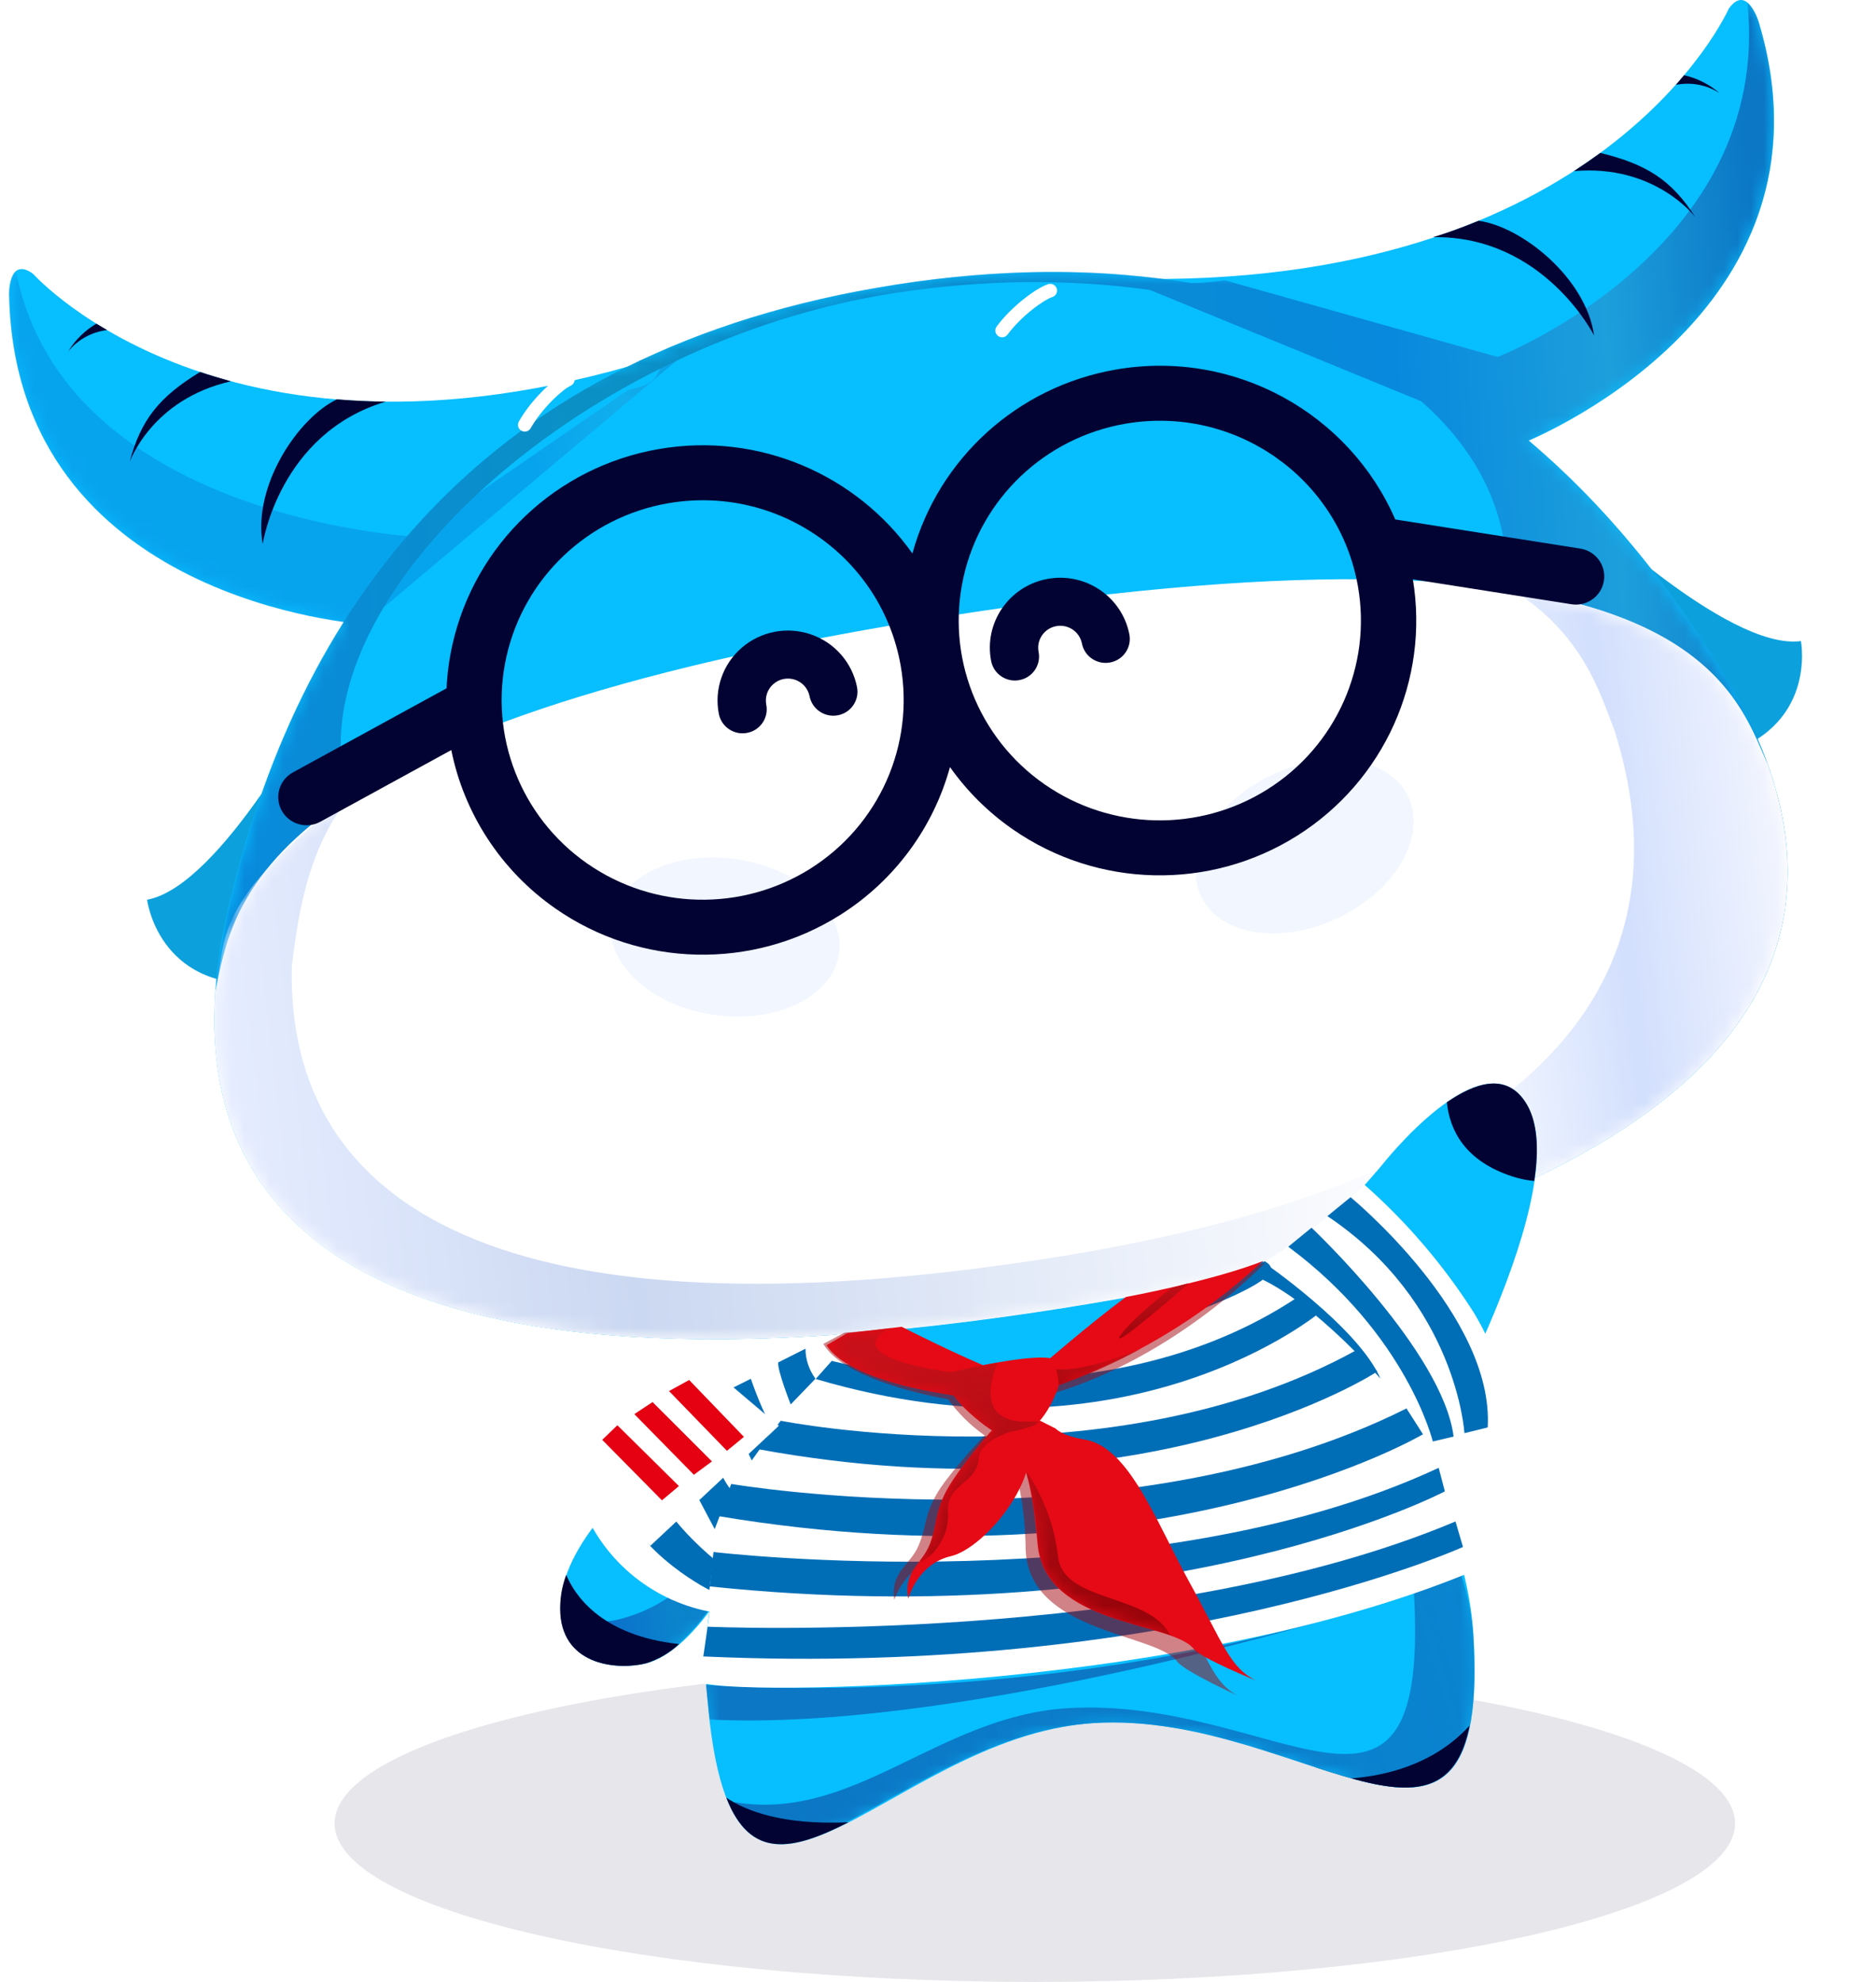 <svg width="142" height="150" viewBox="0 0 142 150" fill="none" xmlns="http://www.w3.org/2000/svg">
<path d="M131.331 138.008C131.331 144.627 107.601 150 78.326 150C49.05 150 25.326 144.627 25.326 138.008C25.326 131.389 49.056 126.017 78.326 126.017C107.595 126.017 131.331 131.383 131.331 138.008Z" fill="#020333" fill-opacity="0.1"/>
<path d="M111.069 131.242C109.677 136.683 105.399 135.665 99.591 133.767C107.647 134.238 111.069 131.242 111.069 131.242Z" fill="#231C1D"/>
<path d="M99.237 99.667L97.67 97.843C92.43 94.741 87.809 98.184 80.771 98.624C73.833 99.059 69.2 97.632 64.41 101.168L62.774 101.95C62.774 101.95 41.829 112.707 42.428 122.111C42.684 126.181 46.968 126.398 48.923 125.889C50.74 125.418 52.445 123.619 53.681 121.975C53.431 123.7 53.351 125.445 53.444 127.186C55.043 152.484 66.752 131.411 82.795 130.412C98.837 129.413 112.907 145.797 111.52 123.588C111.385 121.746 111.058 119.923 110.546 118.147C109.896 116.108 109.135 114.106 108.267 112.148C107.16 109.561 105.814 107.081 104.245 104.741C102.956 102.717 101.249 100.987 99.237 99.667Z" fill="#07BEFF"/>
<mask id="mask0_511_6872" style="mask-type:alpha" maskUnits="userSpaceOnUse" x="42" y="96" width="70" height="44">
<path d="M99.237 99.667L97.67 97.843C92.43 94.741 87.809 98.184 80.771 98.624C73.833 99.059 69.2 97.632 64.41 101.168L62.774 101.95C62.774 101.95 41.829 112.707 42.428 122.111C42.684 126.181 46.968 126.398 48.923 125.889C50.74 125.418 52.445 123.619 53.681 121.975C53.431 123.7 53.351 125.445 53.444 127.186C55.043 152.484 66.752 131.411 82.795 130.412C98.837 129.413 112.907 145.797 111.52 123.588C111.385 121.746 111.058 119.923 110.546 118.147C109.896 116.108 109.135 114.106 108.267 112.148C107.16 109.561 105.814 107.081 104.245 104.741C102.956 102.717 101.249 100.987 99.237 99.667Z" fill="#0CA1DD"/>
<path d="M99.237 99.667L97.67 97.843C92.43 94.741 87.809 98.184 80.771 98.624C73.833 99.059 69.2 97.632 64.41 101.168L62.774 101.95C62.774 101.95 41.829 112.707 42.428 122.111C42.684 126.181 46.968 126.398 48.923 125.889C50.74 125.418 52.445 123.619 53.681 121.975C53.431 123.7 53.351 125.445 53.444 127.186C55.043 152.484 66.752 131.411 82.795 130.412C98.837 129.413 112.907 145.797 111.52 123.588C111.385 121.746 111.058 119.923 110.546 118.147C109.896 116.108 109.135 114.106 108.267 112.148C107.16 109.561 105.814 107.081 104.245 104.741C102.956 102.717 101.249 100.987 99.237 99.667Z" fill="#07BEFF"/>
</mask>
<g mask="url(#mask0_511_6872)">
<g filter="url(#filter0_f_511_6872)">
<path d="M101.871 105.655C105.449 111.201 106.661 114.768 106.998 120.097C108.403 142.33 96.807 128.292 80.77 129.29C70.866 129.911 64.471 138.174 55.166 136.319C58.951 145.854 69.198 131.263 82.775 130.413C98.805 129.408 112.974 145.798 111.501 123.589C110.851 114.228 101.372 104.879 101.871 105.655Z" fill="url(#paint0_linear_511_6872)"/>
</g>
<g filter="url(#filter1_f_511_6872)">
<path d="M54.562 116.307C52.801 119.533 50.416 121.642 46.863 122.56C45.38 122.93 43.814 122.781 42.429 122.138C42.704 126.183 46.969 126.4 48.923 125.86C52.471 124.942 55.687 118.559 55.687 118.559L59.365 108.285C59.365 108.285 56.317 113.075 54.562 116.307Z" fill="url(#paint1_linear_511_6872)"/>
</g>
<g filter="url(#filter2_f_511_6872)">
<path d="M53.434 127.517C53.434 127.517 75.971 129.378 99.832 122.74C99.832 122.74 71.912 131.078 53.715 130.141L53.434 127.517Z" fill="url(#paint2_linear_511_6872)"/>
</g>
</g>
<path d="M42.859 119.194C42.51 120.125 42.357 121.118 42.409 122.11C42.665 126.179 46.949 126.396 48.904 125.888C49.837 125.596 50.691 125.098 51.401 124.43C45.356 123.791 43.427 120.559 42.859 119.194Z" fill="#020333"/>
<path d="M26.242 47.156C26.242 47.156 13.64 66.102 5.784 66.499C5.784 66.499 5.834 76.264 16.669 77.12C27.503 77.976 30.588 50.295 26.242 47.156Z" fill="white"/>
<path d="M24.247 52.816C24.247 52.816 16.754 67.085 11.133 68.096C11.133 68.096 11.964 74.845 19.82 74.436C27.676 74.026 27.626 54.584 24.247 52.816Z" fill="#0CA1DD"/>
<path d="M115.448 33.222C115.448 33.222 133.308 47.422 140.901 45.388C140.901 45.388 143.874 54.693 133.832 58.812C123.791 62.931 112.282 37.515 115.448 33.222Z" fill="white"/>
<path d="M119.094 37.974C119.094 37.974 130.672 49.277 136.317 48.52C136.317 48.52 137.616 55.201 130.016 57.205C122.416 59.209 116.427 40.666 119.094 37.974Z" fill="#0CA1DD"/>
<path d="M2.518 20.739C2.518 20.739 18.093 38.234 52.583 26.143L27.547 47.235C27.547 47.235 1.22 45.61 0.695 22.383C0.67 22.414 0.601 19.313 2.518 20.739Z" fill="#07BEFF"/>
<path d="M130.855 0.658C130.855 0.658 121.45 22.055 84.887 21.087L115.249 33.544C115.249 33.544 139.804 23.953 133.128 1.688C133.128 1.688 132.241 -1.283 130.855 0.658Z" fill="#07BEFF"/>
<path d="M130.704 51.417C141.814 69.898 135.7 90.357 80.122 99.061C24.081 107.827 12.429 90.184 17.181 69.203C22.427 46.033 36.446 26.46 67.763 21.559C99.081 16.658 118.421 30.983 130.704 51.417Z" fill="#07BEFF"/>
<mask id="mask1_511_6872" style="mask-type:alpha" maskUnits="userSpaceOnUse" x="0" y="0" width="136" height="102">
<path d="M2.518 20.739C2.518 20.739 18.093 38.234 52.583 26.143L27.547 47.235C27.547 47.235 1.22 45.61 0.695 22.383C0.67 22.414 0.601 19.313 2.518 20.739Z" fill="url(#paint3_linear_511_6872)"/>
<path d="M130.855 0.658C130.855 0.658 121.45 22.055 84.887 21.087L115.249 33.544C115.249 33.544 139.804 23.953 133.128 1.688C133.128 1.688 132.241 -1.283 130.855 0.658Z" fill="url(#paint4_linear_511_6872)"/>
<path d="M130.704 51.417C141.814 69.898 135.7 90.357 80.122 99.061C24.081 107.827 12.429 90.184 17.181 69.203C22.427 46.033 36.446 26.46 67.763 21.559C99.081 16.658 118.421 30.983 130.704 51.417Z" fill="url(#paint5_linear_511_6872)"/>
</mask>
<g mask="url(#mask1_511_6872)">
<g filter="url(#filter3_f_511_6872)">
<path d="M47.569 29.496L31.407 40.613C31.407 40.613 4.917 39.273 1.208 20.538C0.646 21.022 0.671 22.399 0.671 22.399C1.22 45.626 27.523 47.251 27.523 47.251L52.559 26.159C48.481 27.573 51.135 28.808 47.569 29.496Z" fill="url(#paint6_linear_511_6872)" fill-opacity="0.5"/>
</g>
<g filter="url(#filter4_f_511_6872)">
<path fill-rule="evenodd" clip-rule="evenodd" d="M132.266 0.198C132.67 0.619 132.965 1.129 133.128 1.687C139.261 22.143 119.034 31.879 115.706 33.327C121.631 38.329 126.567 44.526 130.707 51.415C141.817 69.896 135.722 90.355 80.125 99.059C24.116 107.825 12.463 90.181 17.215 69.176C22.43 46.006 36.449 26.439 67.798 21.532C76.057 20.239 83.478 20.284 90.154 21.424C90.781 21.426 91.537 21.372 92.712 21.216L113.364 27.017C113.364 27.017 134.215 18.896 132.266 0.198ZM87.053 21.95C81.061 21.098 74.444 21.125 67.604 22.195C44.292 25.843 23.716 44.398 25.951 58.511C28.187 72.624 52.386 76.892 75.697 73.245C99.015 69.597 116.095 55.217 113.865 41.116C113.215 37.003 110.991 33.368 107.588 30.375L87.053 21.95Z" fill="url(#paint7_linear_511_6872)"/>
</g>
</g>
<path d="M133.797 57.842C131.162 52.01 127.727 37.872 71.774 46.625C18.937 54.895 17.669 68.555 16.295 75.081C15.046 93.314 29.409 106.993 80.092 99.065C129.332 91.366 139.761 74.442 133.797 57.842Z" fill="white"/>
<mask id="mask2_511_6872" style="mask-type:alpha" maskUnits="userSpaceOnUse" x="16" y="43" width="120" height="59">
<path d="M133.797 57.842C131.162 52.01 127.727 37.872 71.774 46.625C18.937 54.895 17.669 68.555 16.295 75.081C15.046 93.314 29.409 106.993 80.092 99.065C129.332 91.366 139.761 74.442 133.797 57.842Z" fill="white"/>
</mask>
<g mask="url(#mask2_511_6872)">
<g filter="url(#filter5_f_511_6872)">
<path d="M133.797 57.845C132.123 54.123 130.119 47.076 114.532 44.669C119.871 48.056 121.12 52.516 122.182 55.215C127.583 72.169 119.577 88.944 79.48 95.216C38.264 101.674 21.647 91.494 22.09 73.088C22.484 70.29 22.99 64.44 26.593 60.122C15.933 68.305 17.145 71.04 16.295 75.066C15.046 93.299 29.409 106.978 80.092 99.05C129.332 91.37 139.761 74.446 133.797 57.845Z" fill="url(#paint8_linear_511_6872)"/>
</g>
</g>
<g filter="url(#filter6_i_511_6872)">
<path d="M63.51 66.721C63.029 69.971 58.776 72.043 54.018 71.349C49.259 70.654 45.781 67.453 46.268 64.202C46.755 60.951 50.995 58.879 55.76 59.574C60.525 60.269 63.991 63.482 63.51 66.721Z" fill="#F1F6FF"/>
</g>
<g filter="url(#filter7_i_511_6872)">
<path d="M90.943 62.449C92.405 65.396 97.088 66.072 101.403 63.957C105.718 61.841 108.035 57.753 106.568 54.788C105.1 51.823 100.423 51.165 96.102 53.281C91.78 55.396 89.47 59.503 90.943 62.449Z" fill="#F1F6FF"/>
</g>
<path d="M107.637 110.51C107.637 110.51 119.708 89.623 115.412 83.338C112.152 78.555 104.608 88.177 104.608 88.177C104.608 88.177 98.745 95.156 95.329 97.402" fill="#07BEFF"/>
<path d="M63.465 100.976C60.063 102.471 56.783 104.225 53.655 106.225C50.287 108.54 47.053 111.042 43.969 113.719C45.535 117.974 49.228 121.106 53.705 121.976C53.705 121.976 53.149 126.082 52.899 127.211C52.65 128.34 88.494 128.452 111.369 118.967L108.428 108.973L113.742 107.732C113.742 107.732 114.785 104.742 111.556 99.345C109.268 95.754 106.485 92.498 103.288 89.673C103.288 89.673 97.562 94.891 94.621 96.001C93.728 96.336 92.866 96.497 90.599 97.242C88.332 97.986 90.412 101.857 80.663 103.365C73.37 104.488 70.353 101.615 68.592 100.883C67.443 100.362 64.802 101.206 63.465 100.976Z" fill="white"/>
<path d="M62.96 102.998C62.96 102.998 83.043 108.389 98.349 98.091L100.048 99.22C100.048 99.22 85.685 111.447 61.742 104.369L62.96 102.998Z" fill="#006EB7"/>
<path d="M59.095 107.531C59.095 107.531 83.993 112.494 102.665 102.189L104.257 103.802C104.257 103.802 87.103 115.124 57.421 109.69L59.095 107.531Z" fill="#006EB7"/>
<path d="M55.348 112.313C55.348 112.313 84.961 117.375 106.461 106.599L107.71 108.553C107.71 108.553 87.814 120.34 54.43 114.757L55.348 112.313Z" fill="#006EB7"/>
<path d="M54.007 117.464C54.007 117.464 86.86 121.391 108.898 111.093L109.366 112.874C109.366 112.874 88.809 123.742 53.726 120.07L54.007 117.464Z" fill="#006EB7"/>
<path d="M53.561 123.118C53.561 123.118 87.657 124.644 110.17 115.153L110.738 117.082C110.738 117.082 88.956 126.977 53.236 125.37L53.561 123.118Z" fill="#006EB7"/>
<path d="M60.969 102.078C60.974 102.895 61.238 103.689 61.725 104.348L59.851 106.296C59.851 106.296 58.815 103.672 58.908 103.114L60.969 102.078Z" fill="#006EB7"/>
<path d="M56.834 104.355C56.834 104.355 57.846 107.339 58.595 108.164L56.903 110.534C56.903 110.534 54.667 105.949 54.761 105.385L56.834 104.355Z" fill="#006EB7"/>
<path d="M52.625 107.046C52.625 107.046 54.499 111.842 55.267 112.667L54.099 115.731C54.099 115.731 50.483 109.019 50.577 108.454C51.234 107.949 51.918 107.479 52.625 107.046Z" fill="#006EB7"/>
<path d="M48.347 110.097C48.347 110.097 49.165 113.906 54.005 117.969L53.693 120.339C53.693 120.339 46.905 116.97 46.461 111.567C47.05 111.028 47.681 110.537 48.347 110.097Z" fill="#006EB7"/>
<path d="M102.229 90.61C102.229 90.61 113.108 99.543 112.608 108.036L110.847 108.47C110.847 108.47 110.279 98.606 100.474 92.043L102.229 90.61Z" fill="#006EB7"/>
<path d="M99.274 92.92C99.274 92.92 109.21 102.287 110.028 108.727L108.454 109.099C108.454 109.099 106.506 101.034 97.513 94.359L99.274 92.92Z" fill="#006EB7"/>
<path d="M95.566 95.481C95.566 95.481 102.816 100.444 104.496 104.353C104.496 104.353 98.651 97.529 93.999 96.232L95.566 95.481Z" fill="#006EB7"/>
<path d="M68.595 100.84C67.715 100.468 65.966 100.84 64.58 100.977L63.999 101.597C66.899 102.375 69.883 102.804 72.886 102.875C70.806 102.236 69.526 101.25 68.595 100.84Z" fill="#006EB7"/>
<path d="M95.727 95.457C95.371 95.656 95.001 95.832 94.622 95.984C93.729 96.319 92.867 96.481 90.6 97.225C89.47 97.597 89.433 98.764 88.427 100.023C89.976 99.483 94.341 97.895 95.746 96.729C96.471 96.139 96.233 95.73 95.727 95.457Z" fill="#006EB7"/>
<g filter="url(#filter8_f_511_6872)">
<path d="M89.032 120.77C86.696 116.055 83.243 110.348 81.582 109.647C79.921 108.946 79.402 108.722 79.402 108.722L78.209 108.065C78.894 107.305 79.418 106.417 79.752 105.453C89.119 102.636 95.77 95.558 95.77 95.558C91.773 96.935 85.11 98.995 85.11 98.995C83.037 100.385 80.464 102.388 79.202 103.387C78.153 103.158 75.868 103.424 74.088 103.703C71.434 102.463 68.055 100.533 68.055 100.533L63.921 100.862L62.323 101.712C63.709 104.1 69.123 105.434 71.765 105.906C72.521 106.956 73.447 107.875 74.506 108.623H74.544C73.638 109.591 71.596 111.824 70.866 113.139C69.91 114.851 70.179 115.447 69.529 116.979C68.88 118.511 67.387 118.933 67.693 121.086C67.693 121.086 68.486 118.487 71.053 117.984C72.839 117.649 75.911 114.882 77.01 111.886C77.414 113.664 77.623 115.479 77.635 117.302C77.897 123.611 87.508 123.592 89.106 125.757C89.669 126.514 93.753 128.363 93.753 128.363C91.817 127.389 91.373 125.484 89.032 120.77Z" fill="#A3070F" fill-opacity="0.5"/>
</g>
<path d="M68.252 100.418C68.252 100.418 72.742 102.707 75.496 103.774L73.659 105.802C73.659 105.802 64.561 104.928 62.569 101.813L64.136 100.901L68.252 100.418Z" fill="#E50A15"/>
<path d="M72.011 103.852C72.011 103.852 78.349 102.295 79.811 102.878C81.272 103.461 79.142 107.643 78.168 107.934C77.194 108.226 75.845 108.716 75.046 108.226C74.247 107.736 70.712 105.019 72.011 103.852Z" fill="#E50A15"/>
<path d="M85.225 98.163C85.225 98.163 91.657 96.985 95.597 95.446C90.938 99.774 85.402 103.065 79.361 105.099L78.736 103.443C78.736 103.443 82.446 100.217 85.225 98.163Z" fill="#E50A15"/>
<path d="M75.508 107.761C75.508 107.761 72.467 111.16 71.593 112.916C70.718 114.671 70.968 115.248 70.412 116.805C69.856 118.363 68.358 118.846 68.751 120.987C68.751 120.987 69.438 118.363 71.98 117.779C74.521 117.196 79.517 111.458 77.562 107.562L75.508 107.761Z" fill="#E50A15"/>
<path d="M78.031 107.178L79.905 108.121C79.905 108.121 80.342 108.661 82.121 108.958C85.469 109.523 87.504 115.162 90.034 119.759C92.563 124.356 93.1 126.26 95.104 127.203C95.104 127.203 90.945 125.528 90.352 124.79C88.666 122.693 79.061 123.115 78.531 116.825C78 110.534 76.976 110.143 76.976 110.143C76.976 110.143 77.394 107.488 78.031 107.178Z" fill="#E50A15"/>
<mask id="mask3_511_6872" style="mask-type:alpha" maskUnits="userSpaceOnUse" x="62" y="95" width="34" height="33">
<path d="M68.252 100.418C68.252 100.418 72.742 102.707 75.496 103.774L73.659 105.802C73.659 105.802 64.561 104.928 62.569 101.813L64.136 100.901L68.252 100.418Z" fill="#E50A15"/>
<path d="M72.011 103.852C72.011 103.852 78.349 102.295 79.811 102.878C81.272 103.461 79.142 107.643 78.168 107.934C77.194 108.226 75.845 108.716 75.046 108.226C74.247 107.736 70.712 105.019 72.011 103.852Z" fill="#E50A15"/>
<path d="M85.225 98.163C85.225 98.163 91.657 96.985 95.597 95.446C90.938 99.774 85.402 103.065 79.361 105.099L78.736 103.443C78.736 103.443 82.446 100.217 85.225 98.163Z" fill="#E50A15"/>
<path d="M75.508 107.761C75.508 107.761 72.467 111.16 71.593 112.916C70.718 114.671 70.968 115.248 70.412 116.805C69.856 118.363 68.358 118.846 68.751 120.987C68.751 120.987 69.438 118.363 71.98 117.779C74.521 117.196 79.517 111.458 77.562 107.562L75.508 107.761Z" fill="#E50A15"/>
<path d="M78.031 107.178L79.905 108.121C79.905 108.121 80.342 108.661 82.121 108.958C85.469 109.523 87.504 115.162 90.034 119.759C92.563 124.356 93.1 126.26 95.104 127.203C95.104 127.203 90.945 125.528 90.352 124.79C88.666 122.693 79.061 123.115 78.531 116.825C78 110.534 76.976 110.143 76.976 110.143C76.976 110.143 77.394 107.488 78.031 107.178Z" fill="#E50A15"/>
</mask>
<g mask="url(#mask3_511_6872)">
<g filter="url(#filter9_f_511_6872)">
<path d="M72.205 105.625C72.99 106.746 74.539 107.927 75.044 108.226C75.1 108.259 75.16 108.287 75.223 108.311C75.123 108.347 75.023 108.386 74.925 108.428C73.677 109.82 72.56 111.323 71.59 112.919C71.063 113.959 70.942 114.587 70.814 115.253C70.726 115.706 70.635 116.178 70.41 116.809C70.216 117.281 69.953 117.722 69.629 118.118C69.754 118.416 71.909 116.97 71.759 114.396C71.69 113.301 72.298 112.778 72.91 112.251C73.461 111.778 74.014 111.302 74.082 110.407C74.159 109.369 75.386 108.731 76.475 108.365C77.025 108.281 77.603 108.105 78.084 107.959L78.167 107.934C78.348 107.864 78.507 107.749 78.629 107.599C78.404 107.587 78.136 107.58 77.83 107.593C73.321 107.729 75.507 103.176 75.507 103.176L75.394 103.145C74.129 103.371 72.954 103.638 72.384 103.768C72.251 103.798 72.151 103.82 72.091 103.833C72.082 103.842 72.072 103.851 72.063 103.86C67.912 103.337 64.308 102.058 67.433 100.509L64.136 100.912L62.569 101.824C64.063 104.15 69.552 105.23 72.205 105.625Z" fill="url(#paint9_linear_511_6872)"/>
<path d="M88.509 123.638C87.727 122.229 85.943 121.616 84.217 121.021C82.194 120.326 80.25 119.657 80.085 117.769C79.812 115.483 78.994 113.295 77.7 111.386V111.448C78.177 113.201 78.468 115 78.568 116.814C78.918 120.971 83.234 122.199 86.608 123.159C87.328 123.363 88.004 123.556 88.591 123.762C88.567 123.719 88.54 123.677 88.509 123.638Z" fill="url(#paint10_linear_511_6872)"/>
</g>
<g filter="url(#filter10_f_511_6872)">
<path d="M79.927 103.617C80.053 104.019 80.121 104.437 80.127 104.858C82.282 104.106 84.371 103.179 86.372 102.085C84.073 102.985 81.457 103.822 79.927 103.617Z" fill="url(#paint11_linear_511_6872)"/>
</g>
</g>
<g filter="url(#filter11_f_511_6872)">
<path d="M88.652 97.488C88.652 97.488 85.586 99.876 84.786 101.098C83.987 102.32 89.22 97.817 89.976 97.115L88.652 97.488Z" fill="url(#paint12_linear_511_6872)"/>
</g>
<path fill-rule="evenodd" clip-rule="evenodd" d="M102.29 134.597C106.923 135.887 110.208 135.807 111.239 130.596C108.503 133.623 104.682 134.417 102.29 134.597ZM54.976 136.056C56.793 140.746 59.971 140.089 64.224 137.918C59.234 138.153 56.449 137.049 54.976 136.056Z" fill="#020333"/>
<path d="M115.412 83.338C113.95 81.198 111.665 81.949 109.517 83.425C109.729 85.553 110.89 87.886 114.512 89.052C115.037 89.221 115.58 89.332 116.13 89.381C116.511 86.899 116.38 84.747 115.412 83.338Z" fill="#020333"/>
<path d="M53.331 103.153L58.952 107.911L49.222 117L42.028 110.529C42.028 110.529 48.13 104.071 53.331 103.153Z" fill="white"/>
<path d="M50.64 105.283L55.024 109.806L56.311 108.751L52.164 104.446L50.64 105.283Z" fill="#E50012"/>
<path d="M48.013 107.028L52.522 111.619L53.89 110.607L49.394 106.116L48.013 107.028Z" fill="#E50012"/>
<path d="M45.583 108.975L50.104 113.553L51.39 112.474L46.732 107.871L45.583 108.975Z" fill="#E50012"/>
<g filter="url(#filter12_di_511_6872)">
<path d="M79.934 37.419C80.839 37.243 81.717 37.83 81.894 38.73C82.088 39.715 83.048 40.357 84.04 40.164C85.031 39.972 85.678 39.017 85.484 38.032C84.92 35.163 82.121 33.292 79.232 33.852C76.344 34.413 74.46 37.194 75.024 40.063C75.218 41.048 76.179 41.691 77.171 41.498C78.162 41.306 78.809 40.351 78.615 39.366C78.438 38.467 79.028 37.595 79.934 37.419Z" fill="#020333"/>
<path d="M60.183 41.474C59.619 41.282 58.994 41.403 58.544 41.793C58.094 42.182 57.887 42.781 58.002 43.362C58.196 44.347 57.549 45.302 56.557 45.494C55.566 45.687 54.605 45.044 54.411 44.059C54.046 42.203 54.705 40.295 56.141 39.052C57.576 37.81 59.57 37.423 61.371 38.037C63.172 38.651 64.506 40.172 64.871 42.029C65.065 43.014 64.418 43.968 63.427 44.161C62.435 44.353 61.474 43.711 61.28 42.726C61.166 42.144 60.748 41.667 60.183 41.474Z" fill="#020333"/>
<path fill-rule="evenodd" clip-rule="evenodd" d="M105.611 29.341C102.133 21.331 93.472 16.431 84.445 18C77.011 19.291 71.035 24.736 69.063 31.915C64.872 26.003 57.49 22.689 49.844 24.017C42.112 25.36 35.957 31.198 34.247 38.807C33.999 39.91 33.852 41.018 33.801 42.12L22.17 48.486C21.132 49.054 20.754 50.351 21.326 51.383C21.898 52.415 23.204 52.79 24.242 52.222L34.159 46.795C35.12 51.552 37.874 55.88 42.033 58.782C48.456 63.263 56.964 63.459 63.59 59.279C67.754 56.652 70.659 52.621 71.907 48.083C73.175 49.877 74.764 51.473 76.638 52.779C83.066 57.26 91.578 57.453 98.204 53.267C104.77 49.12 108.203 41.484 106.944 33.87L118.948 35.759C120.119 35.943 121.218 35.15 121.404 33.986C121.59 32.823 120.791 31.73 119.619 31.546L105.611 29.341ZM85.166 22.099C93.444 20.661 101.329 26.158 102.782 34.38C103.847 40.405 101.153 46.474 95.957 49.756C90.76 53.038 84.085 52.887 79.045 49.373C74.004 45.859 71.592 39.675 72.932 33.704C74.272 27.733 79.101 23.153 85.166 22.099ZM50.565 28.117C58.843 26.679 66.727 32.179 68.174 40.402C69.235 46.425 66.539 52.489 61.344 55.766C56.149 59.044 49.477 58.89 44.441 55.376C39.405 51.863 36.995 45.681 38.336 39.714C39.676 33.747 44.503 29.17 50.565 28.117Z" fill="#020333"/>
</g>
<path fill-rule="evenodd" clip-rule="evenodd" d="M43.453 28.522C43.568 28.781 43.45 29.083 43.189 29.197C42.932 29.309 42.4 29.707 41.793 30.319C41.201 30.915 40.592 31.66 40.169 32.407C40.03 32.653 39.716 32.741 39.468 32.602C39.22 32.464 39.132 32.152 39.272 31.906C39.751 31.058 40.422 30.242 41.059 29.6C41.681 28.974 42.328 28.456 42.774 28.261C43.034 28.147 43.338 28.264 43.453 28.522Z" fill="white"/>
<path fill-rule="evenodd" clip-rule="evenodd" d="M79.99 21.846C80.074 22.116 79.921 22.402 79.649 22.485C79.381 22.567 78.805 22.899 78.129 23.436C77.47 23.959 76.778 24.627 76.269 25.32C76.102 25.548 75.78 25.598 75.55 25.432C75.32 25.265 75.27 24.945 75.437 24.717C76.014 23.931 76.778 23.199 77.486 22.637C78.178 22.087 78.882 21.648 79.347 21.507C79.619 21.424 79.907 21.576 79.99 21.846Z" fill="white"/>
<path d="M15.146 28.152C12.092 30.013 10.649 31.75 9.813 34.976C9.813 34.976 11.455 30.231 17.475 28.86C16.663 28.63 15.889 28.401 15.146 28.152Z" fill="#020333"/>
<path d="M25.506 30.224C22.546 31.633 19.111 36.794 19.885 41.174C19.885 41.174 21.134 32.805 29.196 30.398C27.928 30.386 26.692 30.324 25.506 30.224Z" fill="#020333"/>
<path d="M7.295 24.498C6.419 25.012 5.685 25.735 5.16 26.601C5.893 25.701 6.95 25.12 8.107 24.982C7.826 24.82 7.558 24.659 7.295 24.498Z" fill="#020333"/>
<path d="M121.133 11.574C124.624 12.424 126.528 13.621 128.314 16.425C128.314 16.425 125.286 12.411 119.135 12.951C119.834 12.492 120.502 12.033 121.133 11.574Z" fill="#020333"/>
<path d="M111.919 16.709C115.166 17.143 120.037 21.008 120.662 25.394C120.662 25.394 116.853 17.819 108.466 17.949C109.677 17.596 110.814 17.161 111.919 16.709Z" fill="#020333"/>
<path d="M127.471 5.693C128.465 5.917 129.387 6.382 130.156 7.046C129.179 6.419 127.993 6.196 126.853 6.425C127.071 6.165 127.277 5.923 127.471 5.693Z" fill="#020333"/>
<defs>
<filter id="filter0_f_511_6872" x="50.18" y="100.623" width="66.413" height="43.903" filterUnits="userSpaceOnUse" color-interpolation-filters="sRGB">
<feFlood flood-opacity="0" result="BackgroundImageFix"/>
<feBlend mode="normal" in="SourceGraphic" in2="BackgroundImageFix" result="shape"/>
<feGaussianBlur stdDeviation="2.493" result="effect1_foregroundBlur_511_6872"/>
</filter>
<filter id="filter1_f_511_6872" x="36.972" y="102.828" width="27.85" height="28.704" filterUnits="userSpaceOnUse" color-interpolation-filters="sRGB">
<feFlood flood-opacity="0" result="BackgroundImageFix"/>
<feBlend mode="normal" in="SourceGraphic" in2="BackgroundImageFix" result="shape"/>
<feGaussianBlur stdDeviation="2.729" result="effect1_foregroundBlur_511_6872"/>
</filter>
<filter id="filter2_f_511_6872" x="48.447" y="117.754" width="56.372" height="17.447" filterUnits="userSpaceOnUse" color-interpolation-filters="sRGB">
<feFlood flood-opacity="0" result="BackgroundImageFix"/>
<feBlend mode="normal" in="SourceGraphic" in2="BackgroundImageFix" result="shape"/>
<feGaussianBlur stdDeviation="2.493" result="effect1_foregroundBlur_511_6872"/>
</filter>
<filter id="filter3_f_511_6872" x="-4.786" y="15.081" width="62.802" height="37.627" filterUnits="userSpaceOnUse" color-interpolation-filters="sRGB">
<feFlood flood-opacity="0" result="BackgroundImageFix"/>
<feBlend mode="normal" in="SourceGraphic" in2="BackgroundImageFix" result="shape"/>
<feGaussianBlur stdDeviation="2.729" result="effect1_foregroundBlur_511_6872"/>
</filter>
<filter id="filter4_f_511_6872" x="10.798" y="-5.259" width="129.975" height="112.076" filterUnits="userSpaceOnUse" color-interpolation-filters="sRGB">
<feFlood flood-opacity="0" result="BackgroundImageFix"/>
<feBlend mode="normal" in="SourceGraphic" in2="BackgroundImageFix" result="shape"/>
<feGaussianBlur stdDeviation="2.729" result="effect1_foregroundBlur_511_6872"/>
</filter>
<filter id="filter5_f_511_6872" x="10.765" y="39.212" width="130.002" height="67.595" filterUnits="userSpaceOnUse" color-interpolation-filters="sRGB">
<feFlood flood-opacity="0" result="BackgroundImageFix"/>
<feBlend mode="normal" in="SourceGraphic" in2="BackgroundImageFix" result="shape"/>
<feGaussianBlur stdDeviation="2.729" result="effect1_foregroundBlur_511_6872"/>
</filter>
<filter id="filter6_i_511_6872" x="46.222" y="59.44" width="17.332" height="17.5" filterUnits="userSpaceOnUse" color-interpolation-filters="sRGB">
<feFlood flood-opacity="0" result="BackgroundImageFix"/>
<feBlend mode="normal" in="SourceGraphic" in2="BackgroundImageFix" result="shape"/>
<feColorMatrix in="SourceAlpha" type="matrix" values="0 0 0 0 0 0 0 0 0 0 0 0 0 0 0 0 0 0 127 0" result="hardAlpha"/>
<feOffset dy="5.457"/>
<feGaussianBlur stdDeviation="2.729"/>
<feComposite in2="hardAlpha" operator="arithmetic" k2="-1" k3="1"/>
<feColorMatrix type="matrix" values="0 0 0 0 0.804 0 0 0 0 0.851 0 0 0 0 0.945 0 0 0 0.4 0"/>
<feBlend mode="normal" in2="shape" result="effect1_innerShadow_511_6872"/>
</filter>
<filter id="filter7_i_511_6872" x="90.499" y="52.043" width="16.51" height="18.603" filterUnits="userSpaceOnUse" color-interpolation-filters="sRGB">
<feFlood flood-opacity="0" result="BackgroundImageFix"/>
<feBlend mode="normal" in="SourceGraphic" in2="BackgroundImageFix" result="shape"/>
<feColorMatrix in="SourceAlpha" type="matrix" values="0 0 0 0 0 0 0 0 0 0 0 0 0 0 0 0 0 0 127 0" result="hardAlpha"/>
<feOffset dy="5.457"/>
<feGaussianBlur stdDeviation="2.729"/>
<feComposite in2="hardAlpha" operator="arithmetic" k2="-1" k3="1"/>
<feColorMatrix type="matrix" values="0 0 0 0 0.804 0 0 0 0 0.851 0 0 0 0 0.945 0 0 0 0.4 0"/>
<feBlend mode="normal" in2="shape" result="effect1_innerShadow_511_6872"/>
</filter>
<filter id="filter8_f_511_6872" x="56.866" y="90.101" width="44.361" height="43.719" filterUnits="userSpaceOnUse" color-interpolation-filters="sRGB">
<feFlood flood-opacity="0" result="BackgroundImageFix"/>
<feBlend mode="normal" in="SourceGraphic" in2="BackgroundImageFix" result="shape"/>
<feGaussianBlur stdDeviation="2.729" result="effect1_foregroundBlur_511_6872"/>
</filter>
<filter id="filter9_f_511_6872" x="59.84" y="97.78" width="31.479" height="28.71" filterUnits="userSpaceOnUse" color-interpolation-filters="sRGB">
<feFlood flood-opacity="0" result="BackgroundImageFix"/>
<feBlend mode="normal" in="SourceGraphic" in2="BackgroundImageFix" result="shape"/>
<feGaussianBlur stdDeviation="1.364" result="effect1_foregroundBlur_511_6872"/>
</filter>
<filter id="filter10_f_511_6872" x="77.198" y="99.357" width="11.902" height="8.23" filterUnits="userSpaceOnUse" color-interpolation-filters="sRGB">
<feFlood flood-opacity="0" result="BackgroundImageFix"/>
<feBlend mode="normal" in="SourceGraphic" in2="BackgroundImageFix" result="shape"/>
<feGaussianBlur stdDeviation="1.364" result="effect1_foregroundBlur_511_6872"/>
</filter>
<filter id="filter11_f_511_6872" x="81.975" y="94.387" width="10.729" height="9.649" filterUnits="userSpaceOnUse" color-interpolation-filters="sRGB">
<feFlood flood-opacity="0" result="BackgroundImageFix"/>
<feBlend mode="normal" in="SourceGraphic" in2="BackgroundImageFix" result="shape"/>
<feGaussianBlur stdDeviation="1.364" result="effect1_foregroundBlur_511_6872"/>
</filter>
<filter id="filter12_di_511_6872" x="16.073" y="17.708" width="110.345" height="54.548" filterUnits="userSpaceOnUse" color-interpolation-filters="sRGB">
<feFlood flood-opacity="0" result="BackgroundImageFix"/>
<feColorMatrix in="SourceAlpha" type="matrix" values="0 0 0 0 0 0 0 0 0 0 0 0 0 0 0 0 0 0 127 0" result="hardAlpha"/>
<feOffset dy="4.987"/>
<feGaussianBlur stdDeviation="2.493"/>
<feComposite in2="hardAlpha" operator="out"/>
<feColorMatrix type="matrix" values="0 0 0 0 0 0 0 0 0 0 0 0 0 0 0 0 0 0 0.1 0"/>
<feBlend mode="normal" in2="BackgroundImageFix" result="effect1_dropShadow_511_6872"/>
<feBlend mode="normal" in="SourceGraphic" in2="effect1_dropShadow_511_6872" result="shape"/>
<feColorMatrix in="SourceAlpha" type="matrix" values="0 0 0 0 0 0 0 0 0 0 0 0 0 0 0 0 0 0 127 0" result="hardAlpha"/>
<feOffset dy="4.987"/>
<feComposite in2="hardAlpha" operator="arithmetic" k2="-1" k3="1"/>
<feColorMatrix type="matrix" values="0 0 0 0 0.642 0 0 0 0 0.642 0 0 0 0 0.642 0 0 0 0.09 0"/>
<feBlend mode="normal" in2="shape" result="effect2_innerShadow_511_6872"/>
</filter>
<linearGradient id="paint0_linear_511_6872" x1="111.785" y1="116.788" x2="55.154" y2="133.665" gradientUnits="userSpaceOnUse">
<stop stop-color="#0B77C5" stop-opacity="0.81"/>
<stop offset="0.941" stop-color="#0B77C5"/>
</linearGradient>
<linearGradient id="paint1_linear_511_6872" x1="59.418" y1="114.147" x2="41.439" y2="117.213" gradientUnits="userSpaceOnUse">
<stop stop-color="#0B77C5"/>
<stop offset="0.526" stop-color="#0B84CC"/>
<stop offset="0.988" stop-color="#0B63CB"/>
</linearGradient>
<linearGradient id="paint2_linear_511_6872" x1="99.979" y1="125.203" x2="77.318" y2="150.406" gradientUnits="userSpaceOnUse">
<stop stop-color="#0B77C5"/>
<stop offset="0.941" stop-color="#0B77C5"/>
</linearGradient>
<linearGradient id="paint3_linear_511_6872" x1="60.23" y1="32.191" x2="76.002" y2="99.486" gradientUnits="userSpaceOnUse">
<stop stop-color="#36C1F9"/>
<stop offset="1" stop-color="#0CA1DD"/>
</linearGradient>
<linearGradient id="paint4_linear_511_6872" x1="74.49" y1="40.145" x2="90.581" y2="94.413" gradientUnits="userSpaceOnUse">
<stop stop-color="#1FB3EF"/>
<stop offset="1" stop-color="#0CA1DD"/>
</linearGradient>
<linearGradient id="paint5_linear_511_6872" x1="69.386" y1="20.593" x2="83.287" y2="101.394" gradientUnits="userSpaceOnUse">
<stop stop-color="#15B0EF"/>
<stop offset="1" stop-color="#0CA1DD"/>
</linearGradient>
<linearGradient id="paint6_linear_511_6872" x1="52.723" y1="29.339" x2="0.75" y2="34.862" gradientUnits="userSpaceOnUse">
<stop stop-color="#0B77C5"/>
<stop offset="0.112" stop-color="#1D9FDC"/>
<stop offset="0.247" stop-color="#0889DD"/>
<stop offset="1" stop-color="#088ADD"/>
</linearGradient>
<linearGradient id="paint7_linear_511_6872" x1="135.693" y1="33.528" x2="15.589" y2="41.26" gradientUnits="userSpaceOnUse">
<stop offset="0.016" stop-color="#0B77C5"/>
<stop offset="0.112" stop-color="#1D9FDC"/>
<stop offset="0.247" stop-color="#0889DD"/>
<stop offset="0.758" stop-color="#0B90C5"/>
<stop offset="1" stop-color="#088ADD"/>
</linearGradient>
<linearGradient id="paint8_linear_511_6872" x1="135.686" y1="63.343" x2="16.63" y2="77.026" gradientUnits="userSpaceOnUse">
<stop stop-color="#F4F6FE"/>
<stop offset="0.112" stop-color="#D2DFFD"/>
<stop offset="0.247" stop-color="white"/>
<stop offset="0.758" stop-color="#CBD8F1"/>
<stop offset="1" stop-color="#E5ECFF"/>
</linearGradient>
<linearGradient id="paint9_linear_511_6872" x1="67.102" y1="102.46" x2="72.823" y2="124.478" gradientUnits="userSpaceOnUse">
<stop stop-color="#C71019"/>
<stop offset="0.278" stop-color="#BA0D15"/>
<stop offset="1" stop-color="#99040B"/>
</linearGradient>
<linearGradient id="paint10_linear_511_6872" x1="67.102" y1="102.46" x2="72.823" y2="124.478" gradientUnits="userSpaceOnUse">
<stop stop-color="#C71019"/>
<stop offset="0.278" stop-color="#BA0D15"/>
<stop offset="1" stop-color="#99040B"/>
</linearGradient>
<linearGradient id="paint11_linear_511_6872" x1="81.05" y1="102.318" x2="81.395" y2="105.078" gradientUnits="userSpaceOnUse">
<stop stop-color="#C71019"/>
<stop offset="0.278" stop-color="#BA0D15"/>
<stop offset="1" stop-color="#99040B"/>
</linearGradient>
<linearGradient id="paint12_linear_511_6872" x1="85.622" y1="97.467" x2="86.552" y2="101.489" gradientUnits="userSpaceOnUse">
<stop stop-color="#C71019"/>
<stop offset="0.278" stop-color="#BA0D15"/>
<stop offset="1" stop-color="#99040B"/>
</linearGradient>
</defs>
</svg>
